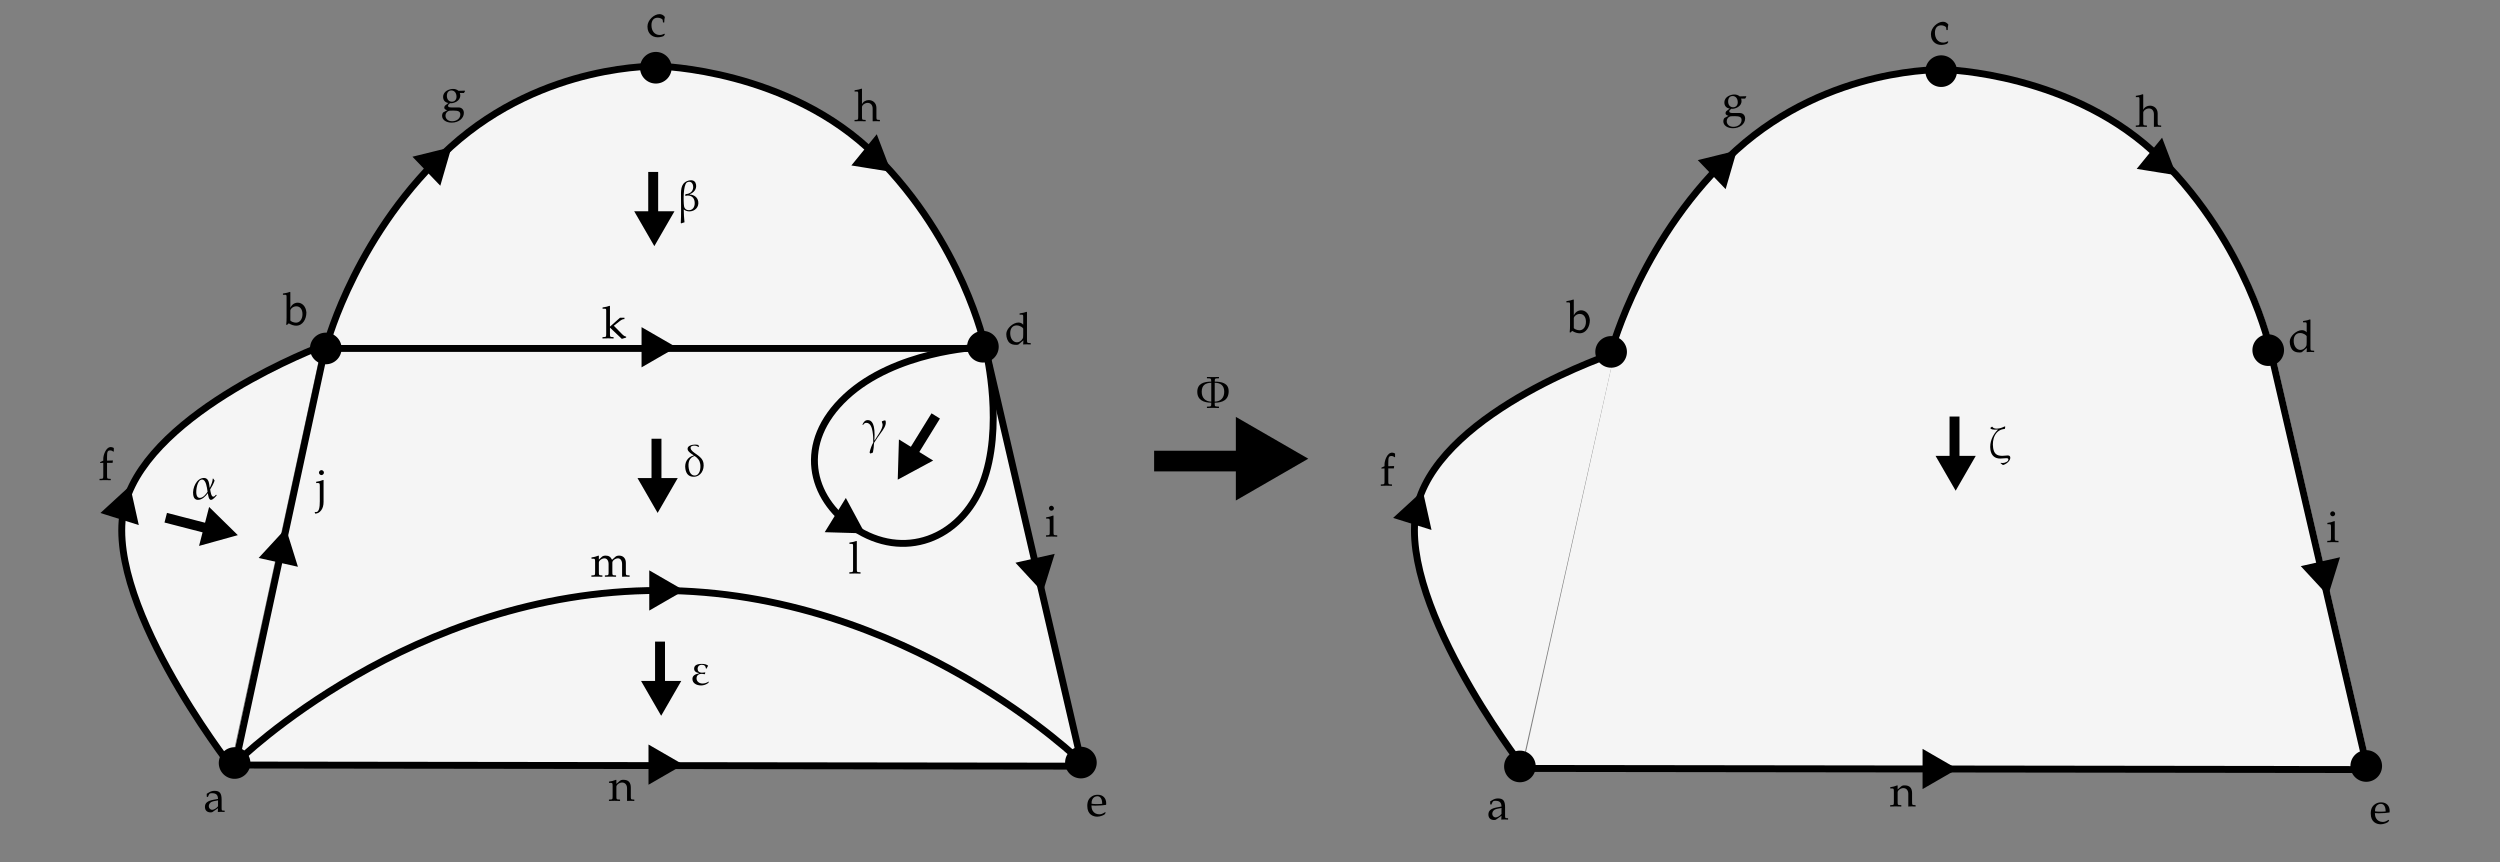 <?xml version="1.0" encoding="UTF-8" standalone="no"?>
<!-- Created with Inkscape (http://www.inkscape.org/) -->

<svg
   xmlns:dc="http://purl.org/dc/elements/1.1/"
   xmlns:cc="http://creativecommons.org/ns#"
   xmlns:rdf="http://www.w3.org/1999/02/22-rdf-syntax-ns#"
   xmlns:svg="http://www.w3.org/2000/svg"
   xmlns="http://www.w3.org/2000/svg"
   xmlns:sodipodi="http://sodipodi.sourceforge.net/DTD/sodipodi-0.dtd"
   xmlns:inkscape="http://www.inkscape.org/namespaces/inkscape"
   width="725"
   height="250"
   id="svg4256"
   version="1.1"
   inkscape:version="0.48.4 r9939"
   sodipodi:docname="threecell.svg">
  <rect width="100%" height="100%" fill="#808080" stroke="none"/>
  <defs
     id="defs4258" />
  <sodipodi:namedview
     id="base"
     pagecolor="#ffffff"
     bordercolor="#666666"
     borderopacity="1.0"
     inkscape:pageopacity="0.0"
     inkscape:pageshadow="2"
     inkscape:zoom="3.2965806"
     inkscape:cx="345.91852"
     inkscape:cy="125"
     inkscape:document-units="px"
     inkscape:current-layer="layer1"
     showgrid="false"
     inkscape:window-width="1855"
     inkscape:window-height="1056"
     inkscape:window-x="65"
     inkscape:window-y="24"
     inkscape:window-maximized="1" />
  <g
     inkscape:label="Layer 1"
     inkscape:groupmode="layer"
     id="layer1"
     transform="translate(0,-802.362)">
    <path
       style="fill:#f5f5f5;fill-opacity:1;stroke:none"
       d="m 468.654,902.732 c 0,0 8.758,-32.331 35.882,-56.805 27.124,-24.474 60.286,-23.322 60.286,-23.322 0,0 37.743,0.837 62.926,25.963 25.184,25.126 31.578,55.068 31.578,55.068 l 28.301,121.955 -246.141,-0.328"
       id="path8143-4-5"
       inkscape:connector-curvature="0"
       sodipodi:nodetypes="cscsccc" />
    <path
       style="fill:#f5f5f5;fill-opacity:1;stroke:none"
       d="m 94.251,901.767 c 0,0 8.758,-32.331 35.882,-56.805 27.124,-24.474 60.286,-23.322 60.286,-23.322 0,0 37.743,0.837 62.926,25.963 25.184,25.126 31.578,55.068 31.578,55.068 l 28.301,121.955 -246.141,-0.328"
       id="path8143-4"
       inkscape:connector-curvature="0"
       sodipodi:nodetypes="cscsccc" />
    <path
       inkscape:connector-curvature="0"
       style="fill:#f5f5f5;fill-opacity:1;stroke:#000000;stroke-width:2;stroke-linecap:butt;stroke-linejoin:miter;stroke-miterlimit:4;stroke-opacity:1;stroke-dasharray:none"
       d="m 66.884,1024.449 c 0,0 -38.432,-49.414 -30.499,-76.364 7.933,-26.949 56.935,-45.382 56.935,-45.382"
       id="path13504"
       class="stroke-f lightfill-alpha" />
    <path
       inkscape:connector-curvature="0"
       style="fill:#f5f5f5;fill-opacity:1;stroke:#000000;stroke-width:2;stroke-linecap:butt;stroke-linejoin:miter;stroke-miterlimit:4;stroke-opacity:1;stroke-dasharray:none"
       d="m 441.346,1024.352 c 0,0 -38.003,-49.414 -30.07,-76.364 7.933,-26.949 56.935,-43.237 56.935,-43.237"
       id="path13504-5"
       class="stroke-f" />
    <path
       inkscape:connector-curvature="0"
       style="fill:#000000;fill-opacity:1;stroke:#000000;stroke-width:2;stroke-linecap:round;stroke-miterlimit:4;stroke-opacity:1;stroke-dasharray:none"
       id="path6406-5-3-7"
       d="m 412.005,946.566 -3.022,2.775 -3.022,2.775 3.914,1.23 3.914,1.23 -0.892,-4.004 z"
       class="stroke-f fill-f" />
    <path
       style="fill:none;stroke:#000000;stroke-width:2;stroke-linecap:butt;stroke-linejoin:miter;stroke-miterlimit:4;stroke-opacity:1;stroke-dasharray:none"
       d="m 94.91,901.689 c 0,0 8.758,-32.331 35.882,-56.805 27.124,-24.474 60.286,-23.322 60.286,-23.322"
       id="path8181"
       class="stroke-g"
       inkscape:connector-curvature="0" />
    <path
       style="fill:none;stroke:#000000;stroke-width:2;stroke-linecap:butt;stroke-linejoin:miter;stroke-miterlimit:4;stroke-opacity:1;stroke-dasharray:none"
       d="m 191.078,821.562 c 0,0 37.743,0.837 62.926,25.963 25.184,25.126 31.578,55.068 31.578,55.068"
       id="path8185"
       class="stroke-h"
       inkscape:connector-curvature="0" />
    <path
       style="fill:none;stroke:#000000;stroke-width:2;stroke-linecap:butt;stroke-linejoin:miter;stroke-miterlimit:4;stroke-opacity:1;stroke-dasharray:none"
       d="m 285.582,902.592 28.301,121.955"
       id="path8189"
       class="fill-i stroke-i"
       inkscape:connector-curvature="0" />
    <path
       style="fill:none;stroke:#000000;stroke-width:2;stroke-linecap:butt;stroke-linejoin:miter;stroke-miterlimit:4;stroke-opacity:1;stroke-dasharray:none"
       d="M 313.883,1024.547 67.742,1024.219"
       id="path8143"
       class="fill-n stroke-n"
       inkscape:connector-curvature="0" />
    <path
       inkscape:connector-curvature="0"
       style="fill:#000000;fill-opacity:1;stroke:#000000;stroke-width:2;stroke-linecap:round;stroke-miterlimit:4;stroke-opacity:1;stroke-dasharray:none"
       id="path6406-8"
       d="m 301.96,972.17 1.216,-3.918 1.216,-3.918 -4.001,0.906 -4.001,0.906 2.785,3.012 z"
       class="fill-i stroke-i" />
    <path
       inkscape:connector-curvature="0"
       style="fill:#000000;fill-opacity:1;stroke:#000000;stroke-width:2;stroke-linecap:round;stroke-miterlimit:4;stroke-opacity:1;stroke-dasharray:none"
       id="path6406-5"
       d="m 196.169,1024.108 -3.553,-2.051 -3.553,-2.051 0,4.102 0,4.102 3.553,-2.051 z"
       class="fill-n stroke-n" />
    <path
       inkscape:connector-curvature="0"
       style="fill:#000000;fill-opacity:1;stroke:#000000;stroke-width:2;stroke-linecap:round;stroke-miterlimit:4;stroke-opacity:1;stroke-dasharray:none"
       id="path6406"
       d="m 76.923,963.571 2.78,-3.016 2.78,-3.016 1.222,3.916 1.222,3.916 -4.002,-0.9 z"
       class="fill-j stroke-j" />
    <g
       style="fill:#000000;fill-opacity:1;stroke:#000000;stroke-opacity:1"
       id="g8436"
       transform="translate(101.699,-61.216)">
      <path
         inkscape:connector-curvature="0"
         style="fill:#000000;fill-opacity:1;stroke:#000000;stroke-width:2;stroke-linecap:round;stroke-miterlimit:4;stroke-opacity:1;stroke-dasharray:none"
         id="path6406-2"
         d="m 89.012,1010.327 -2.051,-3.553 -2.051,-3.553 4.102,0 4.102,0 -2.051,3.553 z"
         class="fill-delta stroke-delta" />
      <rect
         style="fill:#000000;fill-opacity:1;stroke:#000000;stroke-width:2;stroke-linecap:round;stroke-miterlimit:4;stroke-opacity:1;stroke-dasharray:none"
         id="rect8434"
         y="991.813"
         x="88.241"
         height="11.001"
         width="0.88"
         class="fill-delta stroke-delta" />
    </g>
    <path
       inkscape:connector-curvature="0"
       style="fill:#000000;fill-opacity:1;stroke:#000000;stroke-width:2;stroke-linecap:round;stroke-miterlimit:4;stroke-opacity:1;stroke-dasharray:none"
       id="path6406-5-2"
       d="m 194.156,903.065 -3.553,-2.051 -3.553,-2.051 0,4.102 0,4.102 3.553,-2.051 z"
       class="fill-k stroke-k" />
    <g
       id="g12840"
       transform="matrix(0.851,0.525,-0.525,0.851,555.432,-0.215)">
      <path
         inkscape:connector-curvature="0"
         d="m 242.912,911.586 c 0,0 -19.857,13.479 -25.024,32.344 -5.167,18.865 6.558,30.457 21.89,31.046 17.276,0.663 28.133,-13.311 25.044,-30.404 -3.089,-17.093 -18.995,-32.953 -18.995,-32.953"
         id="path6000"
         style="fill:#f5f5f5;fill-opacity:1;stroke:#000000;stroke-width:2px;stroke-linecap:butt;stroke-linejoin:miter;stroke-opacity:1;marker-mid:none"
         sodipodi:nodetypes="czszc"
         class="stroke-l" />
      <path
         inkscape:connector-curvature="0"
         d="m 241.386,974.71 -3.553,2.051 -3.553,2.051 0,-4.102 0,-4.102 3.553,2.051 z"
         id="path6406-1"
         style="fill:#000000;fill-opacity:1;stroke:#000000;stroke-width:2;stroke-linecap:round;stroke-miterlimit:4;stroke-opacity:1;stroke-dasharray:none"
         class="fill-l stroke-l" />
      <g
         transform="translate(196.661,-54.925)"
         id="g8436-3"
         style="fill:#000000;fill-opacity:1;stroke:#000000;stroke-opacity:1">
        <path
           inkscape:connector-curvature="0"
           d="m 46.645,1009.38 -2.051,-3.553 -2.051,-3.553 4.102,0 4.102,0 -2.051,3.553 z"
           id="path6406-2-4"
           style="fill:#000000;fill-opacity:1;stroke:#000000;stroke-width:2;stroke-linecap:round;stroke-miterlimit:4;stroke-opacity:1;stroke-dasharray:none"
           class="fill-gamma stroke-gamma" />
        <rect
           width="0.88"
           height="11.001"
           x="45.875"
           y="990.866"
           id="rect8434-7"
           style="fill:#000000;fill-opacity:1;stroke:#000000;stroke-width:2;stroke-linecap:round;stroke-miterlimit:4;stroke-opacity:1;stroke-dasharray:none"
           class="fill-gamma stroke-gamma" />
      </g>
    </g>
    <path
       style="fill:none;stroke:#000000;stroke-width:2;stroke-linecap:butt;stroke-linejoin:miter;stroke-miterlimit:4;stroke-opacity:1;stroke-dasharray:none"
       d="m 68.966,1023.102 c 0,0 50.229,-49.505 122.112,-49.505 71.883,0 122.772,49.945 122.772,49.945"
       id="path12847"
       inkscape:connector-curvature="0"
       sodipodi:nodetypes="czc"
       class="stroke-m" />
    <g
       style="fill:#000000;fill-opacity:1;stroke:#000000;stroke-opacity:1"
       id="g8436-4"
       transform="translate(102.727,-2.39)">
      <path
         inkscape:connector-curvature="0"
         style="fill:#000000;fill-opacity:1;stroke:#000000;stroke-width:2;stroke-linecap:round;stroke-miterlimit:4;stroke-opacity:1;stroke-dasharray:none"
         id="path6406-2-7"
         d="m 89.012,1010.327 -2.051,-3.553 -2.051,-3.553 4.102,0 4.102,0 -2.051,3.553 z"
         class="fill-epsilon stroke-epsilon" />
      <rect
         style="fill:#000000;fill-opacity:1;stroke:#000000;stroke-width:2;stroke-linecap:round;stroke-miterlimit:4;stroke-opacity:1;stroke-dasharray:none"
         id="rect8434-4"
         y="991.813"
         x="88.241"
         height="11.001"
         width="0.88"
         class="fill-epsilon stroke-epsilon" />
    </g>
    <path
       inkscape:connector-curvature="0"
       style="fill:#000000;fill-opacity:1;stroke:#000000;stroke-width:2;stroke-linecap:round;stroke-miterlimit:4;stroke-opacity:1;stroke-dasharray:none"
       id="path6406-5-7"
       d="m 196.391,973.597 -3.553,-2.051 -3.553,-2.051 0,4.102 0,4.102 3.553,-2.051 z"
       class="fill-m stroke-m" />
    <path
       inkscape:connector-curvature="0"
       style="stroke:#000000;stroke-width:3.508;stroke-linecap:round;stroke-miterlimit:4;stroke-opacity:1;stroke-dasharray:none"
       id="path4334-2-9"
       d="m 193.028,822.006 a 2.83,2.83 0 0 1 -5.661,0 2.83,2.83 0 1 1 5.661,0 z"
       class="fill-c stroke-c" />
    <path
       inkscape:connector-curvature="0"
       style="fill:#000000;fill-opacity:1;stroke:#000000;stroke-width:2;stroke-linecap:round;stroke-miterlimit:4;stroke-opacity:1;stroke-dasharray:none"
       id="path6406-5-2-2"
       d="m 256.867,850.936 -1.461,-3.833 -1.461,-3.833 -2.589,3.182 -2.589,3.182 4.05,0.652 z"
       class="fill-h stroke-h" />
    <g
       style="fill:#000000;fill-opacity:1;stroke:#000000;stroke-opacity:1"
       id="g8436-36"
       transform="translate(100.746,-138.584)">
      <path
         inkscape:connector-curvature="0"
         style="fill:#000000;fill-opacity:1;stroke:#000000;stroke-width:2;stroke-linecap:round;stroke-miterlimit:4;stroke-opacity:1;stroke-dasharray:none"
         id="path6406-2-72"
         d="m 89.012,1010.327 -2.051,-3.553 -2.051,-3.553 4.102,0 4.102,0 -2.051,3.553 z"
         class="fill-beta stroke-beta" />
      <rect
         style="fill:#000000;fill-opacity:1;stroke:#000000;stroke-width:2;stroke-linecap:round;stroke-miterlimit:4;stroke-opacity:1;stroke-dasharray:none"
         id="rect8434-8"
         y="991.813"
         x="88.241"
         height="11.001"
         width="0.88"
         class="fill-beta stroke-beta" />
    </g>
    <path
       inkscape:connector-curvature="0"
       style="fill:#000000;fill-opacity:1;stroke:#000000;stroke-width:2;stroke-linecap:round;stroke-miterlimit:4;stroke-opacity:1;stroke-dasharray:none"
       id="path6406-5-2-2-4"
       d="m 129.494,846.404 -3.983,0.981 -3.983,0.981 2.841,2.959 2.841,2.959 1.142,-3.94 z"
       class="fill-g stroke-g" />
    <path
       style="fill:none;stroke:#000000;stroke-width:2;stroke-linecap:butt;stroke-linejoin:miter;stroke-miterlimit:4;stroke-opacity:1;stroke-dasharray:none"
       d="m 95.148,903.41 189.659,0"
       id="path13506"
       inkscape:connector-curvature="0"
       class="fill-k stroke-k" />
    <path
       style="fill:none;stroke:#000000;stroke-width:2;stroke-linecap:butt;stroke-linejoin:miter;stroke-miterlimit:4;stroke-opacity:1;stroke-dasharray:none"
       d="M 68.306,1023.542 94.268,903.41"
       id="path13508"
       inkscape:connector-curvature="0"
       class="fill-j stroke-j" />
    <g
       style="fill:#000000;fill-opacity:1;stroke:#000000;stroke-opacity:1"
       id="g8436-7"
       transform="matrix(0.25,-0.968,0.968,0.25,-933.216,790.637)">
      <path
         inkscape:connector-curvature="0"
         style="fill:#000000;fill-opacity:1;stroke:#000000;stroke-width:2;stroke-linecap:round;stroke-miterlimit:4;stroke-opacity:1;stroke-dasharray:none"
         id="path6406-2-3"
         d="m 89.012,1010.327 -2.051,-3.553 -2.051,-3.553 4.102,0 4.102,0 -2.051,3.553 z"
         class="stroke-alpha fill-alpha" />
      <rect
         style="fill:#000000;fill-opacity:1;stroke:#000000;stroke-width:2;stroke-linecap:round;stroke-miterlimit:4;stroke-opacity:1;stroke-dasharray:none"
         id="rect8434-83"
         y="991.813"
         x="88.241"
         height="11.001"
         width="0.88"
         class="stroke-alpha fill-alpha" />
    </g>
    <path
       inkscape:connector-curvature="0"
       style="fill:#000000;fill-opacity:1;stroke:#000000;stroke-width:2;stroke-linecap:round;stroke-miterlimit:4;stroke-opacity:1;stroke-dasharray:none"
       id="path6406-5-3"
       d="m 37.114,945.146 -3.022,2.775 -3.022,2.775 3.914,1.23 3.914,1.23 -0.892,-4.004 z"
       class="fill-f stroke-f" />
    <path
       style="fill:none;stroke:#000000;stroke-width:2;stroke-linecap:butt;stroke-linejoin:miter;stroke-miterlimit:4;stroke-opacity:1;stroke-dasharray:none"
       d="m 467.352,903.894 c 0,0 9.061,-33.544 36.185,-58.018 27.124,-24.474 60.286,-23.322 60.286,-23.322"
       id="path8193"
       class="stroke-g"
       inkscape:connector-curvature="0" />
    <path
       style="fill:none;stroke:#000000;stroke-width:2;stroke-linecap:butt;stroke-linejoin:miter;stroke-miterlimit:4;stroke-opacity:1;stroke-dasharray:none"
       d="m 563.824,822.553 c 0,0 37.743,0.837 62.926,25.963 25.184,25.126 31.578,55.068 31.578,55.068"
       id="path8197"
       class="stroke-h"
       inkscape:connector-curvature="0" />
    <path
       style="fill:none;stroke:#000000;stroke-width:2;stroke-linecap:butt;stroke-linejoin:miter;stroke-miterlimit:4;stroke-opacity:1;stroke-dasharray:none"
       d="m 658.327,903.583 28.301,121.955"
       id="path8201"
       class="fill-i stroke-i"
       inkscape:connector-curvature="0" />
    <path
       style="fill:none;stroke:#000000;stroke-width:2;stroke-linecap:butt;stroke-linejoin:miter;stroke-miterlimit:4;stroke-opacity:1;stroke-dasharray:none"
       d="m 686.628,1025.538 -246.141,-0.328"
       id="path8147"
       class="fill-n stroke-n"
       inkscape:connector-curvature="0" />
    <path
       inkscape:connector-curvature="0"
       style="stroke:#000000;stroke-width:3.508;stroke-linecap:round;stroke-miterlimit:4;stroke-opacity:1;stroke-dasharray:none"
       id="path4334-7-1-4"
       d="m 689.04,1024.5 a 2.83,2.83 0 0 1 -5.661,0 2.83,2.83 0 1 1 5.661,0 z"
       class="fill-e stroke-e" />
    <path
       inkscape:connector-curvature="0"
       style="fill:#000000;fill-opacity:1;stroke:#000000;stroke-width:2;stroke-linecap:round;stroke-miterlimit:4;stroke-opacity:1;stroke-dasharray:none"
       id="path6406-8-1"
       d="m 674.706,973.161 1.216,-3.918 1.216,-3.918 -4.001,0.906 -4.001,0.906 2.785,3.012 z"
       class="fill-i stroke-i" />
    <path
       inkscape:connector-curvature="0"
       style="stroke:#000000;stroke-width:3.508;stroke-linecap:round;stroke-miterlimit:4;stroke-opacity:1;stroke-dasharray:none"
       id="path4334-4"
       d="m 470.055,904.412 a 2.83,2.83 0 0 1 -5.661,0 2.83,2.83 0 1 1 5.661,0 z"
       class="fill-b stroke-b" />
    <path
       inkscape:connector-curvature="0"
       style="stroke:#000000;stroke-width:3.508;stroke-linecap:round;stroke-miterlimit:4;stroke-opacity:1;stroke-dasharray:none"
       id="path4334-2-6"
       d="m 443.608,1024.63 a 2.83,2.83 0 0 1 -5.661,0 2.83,2.83 0 1 1 5.661,0 z"
       class="fill-a stroke-a" />
    <path
       inkscape:connector-curvature="0"
       style="stroke:#000000;stroke-width:3.508;stroke-linecap:round;stroke-miterlimit:4;stroke-opacity:1;stroke-dasharray:none"
       id="path4334-7-6"
       d="m 660.617,903.904 a 2.83,2.83 0 0 1 -5.661,0 2.83,2.83 0 1 1 5.661,0 z"
       class="fill-d stroke-d" />
    <path
       inkscape:connector-curvature="0"
       style="stroke:#000000;stroke-width:3.508;stroke-linecap:round;stroke-miterlimit:4;stroke-opacity:1;stroke-dasharray:none"
       id="path4334-2-9-7"
       d="m 565.774,822.997 a 2.83,2.83 0 0 1 -5.661,0 2.83,2.83 0 1 1 5.661,0 z"
       class="fill-c stroke-c" />
    <path
       inkscape:connector-curvature="0"
       style="fill:#000000;fill-opacity:1;stroke:#000000;stroke-width:2;stroke-linecap:round;stroke-miterlimit:4;stroke-opacity:1;stroke-dasharray:none"
       id="path6406-5-2-2-3"
       d="m 629.612,851.927 -1.461,-3.833 -1.461,-3.833 -2.589,3.182 -2.589,3.182 4.05,0.652 z"
       class="fill-h stroke-h" />
    <path
       inkscape:connector-curvature="0"
       style="fill:#000000;fill-opacity:1;stroke:#000000;stroke-width:2;stroke-linecap:round;stroke-miterlimit:4;stroke-opacity:1;stroke-dasharray:none"
       id="path6406-5-2-2-4-8"
       d="m 502.24,847.395 -3.983,0.981 -3.983,0.981 2.841,2.959 2.841,2.959 1.142,-3.94 z"
       class="fill-g stroke-g" />
    <g
       style="fill:#000000;fill-opacity:1;stroke:#000000;stroke-opacity:1"
       id="g8436-4-8"
       transform="matrix(0,-2.078,2.078,0,-1724.217,1120.351)">
      <path
         inkscape:connector-curvature="0"
         style="fill:#000000;fill-opacity:1;stroke:#000000;stroke-width:2;stroke-linecap:round;stroke-miterlimit:4;stroke-opacity:1;stroke-dasharray:none"
         id="path6406-2-7-8"
         d="m 89.012,1010.327 -2.051,-3.553 -2.051,-3.553 4.102,0 4.102,0 -2.051,3.553 z"
         class="stroke-phi fill-phi" />
      <rect
         style="fill:#000000;fill-opacity:1;stroke:#000000;stroke-width:2;stroke-linecap:round;stroke-miterlimit:4;stroke-opacity:1;stroke-dasharray:none"
         id="rect8434-4-1"
         y="991.813"
         x="88.241"
         height="11.001"
         width="0.88"
         class="stroke-phi fill-phi" />
    </g>
    <g
       style="fill:#000000;fill-opacity:1;stroke:#000000;stroke-opacity:1"
       id="g8436-4-5"
       transform="translate(478.129,-67.661)">
      <path
         inkscape:connector-curvature="0"
         style="fill:#000000;fill-opacity:1;stroke:#000000;stroke-width:2;stroke-linecap:round;stroke-miterlimit:4;stroke-opacity:1;stroke-dasharray:none"
         id="path6406-2-7-4"
         d="m 89.012,1010.327 -2.051,-3.553 -2.051,-3.553 4.102,0 4.102,0 -2.051,3.553 z"
         class="fill-zeta stroke-zeta" />
      <rect
         style="fill:#000000;fill-opacity:1;stroke:#000000;stroke-width:2;stroke-linecap:round;stroke-miterlimit:4;stroke-opacity:1;stroke-dasharray:none"
         id="rect8434-4-8"
         y="991.813"
         x="88.241"
         height="11.001"
         width="0.88"
         class="fill-zeta stroke-zeta" />
    </g>
    <g
       transform="matrix(0.013,0,0,0.013,314.975,1038.94)"
       id="g6602">
      <path
         d="m 250,-20 c -89,0 -224,45 -224,239 0,104 32,173 114,221 40,24 85,29 122,29 112,0 186,-75 186,-190 0,-12 -1,-21 -2,-35 -47,-10 -156,-18 -242,-18 -34,0 -64,1 -85,4 2,-58 9,-86 28,-119 28,-49 82,-78 147,-78 43,0 66,9 130,47 L 437,70 417,36 C 405,18 315,-20 250,-20 z m 109,287 c -3,67 -10,96 -32,129 -18,27 -44,40 -77,40 -48,0 -91,-27 -112,-71 -13,-26 -17,-48 -17,-95 26,-6 69,-9 112,-9 51,0 102,3 126,6"
         transform="scale(1,-1)"
         id="path6604"
         inkscape:connector-curvature="0"
         style="fill:#000000;stroke:#000000;stroke-width:1"
         class="fill-e stroke-e" />
    </g>
    <g
       transform="matrix(0.013,0,0,0.013,291.378,902.217)"
       id="g6610">
      <path
         d="m 579,-3 c -9,0 -73,3 -91,3 -12,0 -28,-1 -77,-3 l 5,92 -111,-93 c -5,-4 -28,-8 -48,-8 -65,0 -112,13 -146,42 -49,40 -77,119 -77,199 0,122 149,257 272,257 40,0 78,-14 106,-49 v 183 c 0,30 -7,41 -25,41 h -56 v 28 c 79,12 112,20 156,37 l 9,-8 V 102 c 0,-63 3,-70 37,-72 l 46,-3 V -3 z M 412,350 c 0,16 -67,72 -146,72 -90,0 -144,-64 -144,-173 0,-119 63,-204 151,-204 47,0 96,31 124,78 13,23 15,33 15,98 v 129"
         transform="scale(1,-1)"
         id="path6612"
         inkscape:connector-curvature="0"
         style="fill:#000000;stroke:#000000;stroke-width:1"
         class="fill-d stroke-d" />
    </g>
    <g
       transform="matrix(0.013,0,0,0.013,187.44,812.921)"
       id="g6618">
      <path
         d="m 399,311 h -28 l -7,61 c -18,25 -66,45 -110,45 -90,0 -140,-60 -140,-167 0,-132 73,-218 184,-218 36,0 68,9 105,29 L 413,46 392,14 C 382,-1 307,-20 255,-20 121,-20 26,75 26,210 c 0,5 -1,9 -1,14 0,137 144,273 268,273 45,0 88,-19 120,-63 -9,-36 -14,-77 -14,-123"
         transform="scale(1,-1)"
         id="path6620"
         inkscape:connector-curvature="0"
         style="fill:#000000;stroke:#000000;stroke-width:1"
         class="fill-c stroke-c" />
    </g>
    <g
       transform="matrix(0.013,0,0,0.013,82.247,896.445)"
       id="g6626">
      <path
         d="M 150,718 V 369 c 32,77 98,116 165,116 89,0 180,-71 193,-215 v -8 C 508,128 432,-28 280,-28 232,-28 177,-12 114,24 L 74,-12 58,-6 c 7,70 8,97 8,159 v 467 c 0,30 -7,41 -25,41 h -56 v 28 c 79,12 112,20 156,37 z M 284,404 C 206,404 150,343 150,308 V 93 c 0,-22 74,-54 126,-54 85,0 145,78 145,190 0,107 -53,175 -137,175"
         transform="scale(1,-1)"
         id="path6628"
         inkscape:connector-curvature="0"
         style="fill:#000000;stroke:#000000;stroke-width:1"
         class="fill-b stroke-b" />
    </g>
    <g
       transform="matrix(0.013,0,0,0.013,59.017,1037.798)"
       id="g6634">
      <path
         d="M 324,82 200,-4 c -7,-5 -24,-8 -42,-8 -79,0 -126,45 -126,123 0,87 57,134 193,159 l 99,18 c -3,91 -42,128 -136,128 -46,0 -56,-7 -77,-54 l -13,-31 -26,7 v 65 l 53,32 c 38,23 78,34 121,34 116,0 158,-53 158,-199 V 87 c 0,-49 4,-57 28,-58 l 39,-2 V -3 c -44,2 -69,3 -74,3 -13,0 -13,0 -78,-3 z m 0,42 v 132 c -76,-11 -131,-25 -156,-40 -30,-19 -50,-54 -50,-91 0,-43 35,-80 75,-80 39,0 102,38 131,79"
         transform="scale(1,-1)"
         id="path6636"
         inkscape:connector-curvature="0"
         style="fill:#000000;stroke:#000000;stroke-width:1"
         class="fill-a stroke-a" />
    </g>
    <g
       transform="matrix(0.013,0,0,0.013,687.179,1041.148)"
       id="g6602-4">
      <path
         d="m 250,-20 c -89,0 -224,45 -224,239 0,104 32,173 114,221 40,24 85,29 122,29 112,0 186,-75 186,-190 0,-12 -1,-21 -2,-35 -47,-10 -156,-18 -242,-18 -34,0 -64,1 -85,4 2,-58 9,-86 28,-119 28,-49 82,-78 147,-78 43,0 66,9 130,47 L 437,70 417,36 C 405,18 315,-20 250,-20 z m 109,287 c -3,67 -10,96 -32,129 -18,27 -44,40 -77,40 -48,0 -91,-27 -112,-71 -13,-26 -17,-48 -17,-95 26,-6 69,-9 112,-9 51,0 102,3 126,6"
         transform="scale(1,-1)"
         id="path6604-3"
         inkscape:connector-curvature="0"
         style="fill:#000000;stroke:#000000;stroke-width:1"
         class="fill-e stroke-e" />
    </g>
    <g
       transform="matrix(0.013,0,0,0.013,663.582,904.425)"
       id="g6610-8">
      <path
         d="m 579,-3 c -9,0 -73,3 -91,3 -12,0 -28,-1 -77,-3 l 5,92 -111,-93 c -5,-4 -28,-8 -48,-8 -65,0 -112,13 -146,42 -49,40 -77,119 -77,199 0,122 149,257 272,257 40,0 78,-14 106,-49 v 183 c 0,30 -7,41 -25,41 h -56 v 28 c 79,12 112,20 156,37 l 9,-8 V 102 c 0,-63 3,-70 37,-72 l 46,-3 V -3 z M 412,350 c 0,16 -67,72 -146,72 -90,0 -144,-64 -144,-173 0,-119 63,-204 151,-204 47,0 96,31 124,78 13,23 15,33 15,98 v 129"
         transform="scale(1,-1)"
         id="path6612-2"
         inkscape:connector-curvature="0"
         style="fill:#000000;stroke:#000000;stroke-width:1"
         class="fill-d stroke-d" />
    </g>
    <g
       transform="matrix(0.013,0,0,0.013,559.644,815.129)"
       id="g6618-8">
      <path
         d="m 399,311 h -28 l -7,61 c -18,25 -66,45 -110,45 -90,0 -140,-60 -140,-167 0,-132 73,-218 184,-218 36,0 68,9 105,29 L 413,46 392,14 C 382,-1 307,-20 255,-20 121,-20 26,75 26,210 c 0,5 -1,9 -1,14 0,137 144,273 268,273 45,0 88,-19 120,-63 -9,-36 -14,-77 -14,-123"
         transform="scale(1,-1)"
         id="path6620-5"
         inkscape:connector-curvature="0"
         style="fill:#000000;stroke:#000000;stroke-width:1"
         class="fill-c stroke-c" />
    </g>
    <g
       transform="matrix(0.013,0,0,0.013,454.451,898.653)"
       id="g6626-4">
      <path
         d="M 150,718 V 369 c 32,77 98,116 165,116 89,0 180,-71 193,-215 v -8 C 508,128 432,-28 280,-28 232,-28 177,-12 114,24 L 74,-12 58,-6 c 7,70 8,97 8,159 v 467 c 0,30 -7,41 -25,41 h -56 v 28 c 79,12 112,20 156,37 z M 284,404 C 206,404 150,343 150,308 V 93 c 0,-22 74,-54 126,-54 85,0 145,78 145,190 0,107 -53,175 -137,175"
         transform="scale(1,-1)"
         id="path6628-3"
         inkscape:connector-curvature="0"
         style="fill:#000000;stroke:#000000;stroke-width:1"
         class="fill-b stroke-b" />
    </g>
    <g
       transform="matrix(0.013,0,0,0.013,431.221,1040.006)"
       id="g6634-3">
      <path
         d="M 324,82 200,-4 c -7,-5 -24,-8 -42,-8 -79,0 -126,45 -126,123 0,87 57,134 193,159 l 99,18 c -3,91 -42,128 -136,128 -46,0 -56,-7 -77,-54 l -13,-31 -26,7 v 65 l 53,32 c 38,23 78,34 121,34 116,0 158,-53 158,-199 V 87 c 0,-49 4,-57 28,-58 l 39,-2 V -3 c -44,2 -69,3 -74,3 -13,0 -13,0 -78,-3 z m 0,42 v 132 c -76,-11 -131,-25 -156,-40 -30,-19 -50,-54 -50,-91 0,-43 35,-80 75,-80 39,0 102,38 131,79"
         transform="scale(1,-1)"
         id="path6636-5"
         inkscape:connector-curvature="0"
         style="fill:#000000;stroke:#000000;stroke-width:1"
         class="fill-a stroke-a" />
    </g>
    <g
       transform="matrix(0.013,0,0,0.013,176.515,1034.599)"
       id="g6644">
      <path
         d="m 410,-3 v 284 c 0,77 -44,127 -111,127 -61,0 -127,-49 -127,-94 V 102 c 0,-63 3,-70 37,-72 l 45,-3 V -3 C 186,-1 159,0 130,0 101,0 74,-1 6,-3 v 30 l 45,3 c 34,2 37,9 37,72 v 225 c 0,66 -4,73 -44,73 H 7 v 28 c 53,6 105,20 156,41 l 9,-4 v -87 l 76,66 c 21,18 42,25 79,25 112,0 167,-57 167,-174 V 102 c 0,-64 3,-70 37,-72 l 41,-3 V -3 c -69,3 -69,3 -83,3 -17,0 -18,0 -79,-3"
         transform="scale(1,-1)"
         id="path6646"
         inkscape:connector-curvature="0"
         style="fill:#000000;stroke:#000000;stroke-width:1"
         class="fill-n stroke-n" />
    </g>
    <g
       transform="matrix(0.013,0,0,0.013,171.292,969.585)"
       id="g6652">
      <path
         d="m 18,400 v 28 c 53,6 105,20 156,41 l 9,-4 v -85 l 69,64 c 18,16 46,25 83,25 69,0 110,-27 142,-93 l 76,68 c 18,16 47,25 82,25 92,0 150,-62 150,-161 V 102 c 0,-63 3,-70 37,-72 l 47,-3 V -3 c -76,3 -76,3 -89,3 -17,0 -18,0 -79,-3 v 284 c 0,76 -37,127 -91,127 -60,0 -126,-49 -126,-94 V 102 c 0,-63 3,-70 37,-72 l 46,-3 V -3 C 467,0 467,0 442,0 417,0 417,0 317,-3 v 30 l 46,3 c 34,2 37,9 37,72 v 179 c 0,76 -37,127 -91,127 -60,0 -126,-49 -126,-94 V 102 c 0,-63 3,-70 37,-72 l 42,-3 V -3 C 197,-1 171,0 143,0 115,0 112,0 16,-3 v 30 l 46,3 c 34,2 37,9 37,72 v 225 c 0,66 -4,73 -44,73 H 18"
         transform="scale(1,-1)"
         id="path6654"
         inkscape:connector-curvature="0"
         style="fill:#000000;stroke:#000000;stroke-width:1"
         class="fill-m stroke-m" />
    </g>
    <g
       transform="matrix(0.013,0,0,0.013,246.034,968.672)"
       id="g6660">
      <path
         d="m 23,661 v 28 c 79,12 112,20 156,37 l 9,-8 V 102 c 0,-63 3,-70 37,-72 l 46,-3 V -3 C 171,0 171,0 146,0 121,0 121,0 21,-3 v 30 l 46,3 c 34,2 37,9 37,72 v 518 c 0,30 -7,41 -25,41 H 23"
         transform="scale(1,-1)"
         id="path6662"
         inkscape:connector-curvature="0"
         style="fill:#000000;stroke:#000000;stroke-width:1"
         class="fill-l stroke-l" />
    </g>
    <g
       transform="matrix(0.013,0,0,0.013,174.445,900.481)"
       id="g6668">
      <path
         d="m 23,661 v 28 c 79,12 112,20 156,37 l 9,-8 V 261 l 223,198 h 100 v -30 h -4 c -32,0 -59,-12 -104,-47 L 274,281 464,88 C 496,57 525,40 549,40 V 17 L 453,-12 188,240 V 102 c 0,-63 3,-70 37,-72 l 44,-3 V -3 C 180,0 175,0 147,0 121,0 121,0 21,-3 v 30 l 46,3 c 34,2 37,9 37,72 v 518 c 0,30 -7,41 -25,41 H 23"
         transform="scale(1,-1)"
         id="path6670"
         inkscape:connector-curvature="0"
         style="fill:#000000;stroke:#000000;stroke-width:1"
         class="fill-k stroke-k" />
    </g>
    <g
       transform="matrix(0.013,0,0,0.013,91.769,947.642)"
       id="g6676">
      <path
         d="m -10,-248 c 68,0 85,106 85,241 v 334 c 0,66 -4,73 -44,73 H -6 v 28 c 53,6 105,20 156,41 l 9,-4 V -19 c 0,-79 -18,-143 -53,-189 -38,-50 -76,-71 -134,-75 l -12,38 c 8,-1 24,-3 30,-3 z m 122,936 c 29,0 55,-26 55,-55 0,-30 -26,-56 -56,-56 -28,0 -55,27 -55,56 0,28 27,55 56,55"
         transform="scale(1,-1)"
         id="path6678"
         inkscape:connector-curvature="0"
         style="fill:#000000;stroke:#000000;stroke-width:1"
         class="fill-j stroke-j" />
    </g>
    <g
       transform="matrix(0.013,0,0,0.013,303.074,957.96)"
       id="g6704">
      <path
         d="M 188,465 V 102 c 0,-63 3,-70 37,-72 l 46,-3 V -3 C 171,0 171,0 146,0 121,0 121,0 21,-3 v 30 l 46,3 c 34,2 37,9 37,72 v 225 c 0,66 -4,73 -44,73 H 23 v 28 c 53,6 105,20 156,41 z m -46,222 c 28,0 55,-28 55,-56 0,-29 -27,-55 -56,-55 -29,0 -55,26 -55,55 0,30 26,56 56,56"
         transform="scale(1,-1)"
         id="path6706"
         inkscape:connector-curvature="0"
         style="fill:#000000;stroke:#000000;stroke-width:1"
         class="fill-i stroke-i" />
    </g>
    <g
       transform="matrix(0.013,0,0,0.013,247.738,837.499)"
       id="g6712">
      <path
         d="m 7,661 v 28 c 79,12 112,20 156,37 l 9,-8 V 378 c 28,61 89,92 151,92 85,0 171,-58 171,-175 V 102 c 0,-64 3,-70 37,-72 l 41,-3 V -3 c -69,3 -69,3 -83,3 -17,0 -18,0 -79,-3 v 284 c 0,77 -44,127 -111,127 -61,0 -127,-49 -127,-94 V 102 c 0,-63 3,-70 37,-72 l 45,-3 V -3 C 186,-1 159,0 130,0 101,0 74,-1 6,-3 v 30 l 45,3 c 34,2 37,9 37,72 v 518 c 0,30 -7,41 -25,41 H 7"
         transform="scale(1,-1)"
         id="path6714"
         inkscape:connector-curvature="0"
         style="fill:#000000;stroke:#000000;stroke-width:1"
         class="fill-h stroke-h" />
    </g>
    <g
       transform="matrix(0.013,0,0,0.013,127.787,834.249)"
       id="g6720">
      <path
         d="m 55,289 c 0,135 146,180 221,180 49,0 85,-12 122,-42 l 142,4 4,-12 -25,-41 h -92 c 8,-21 11,-34 11,-54 0,-127 -143,-174 -204,-174 -8,0 -14,1 -24,2 -17,-17 -46,-34 -46,-57 0,-27 24,-39 76,-39 h 160 c 70,0 118,-50 118,-122 0,-122 -119,-217 -270,-217 -127,0 -216,63 -216,154 0,31 14,68 28,76 l 87,47 C 99,8 81,24 81,52 c 0,15 5,28 15,43 l 79,61 C 101,164 55,215 55,289 z m 185,146 c -64,0 -101,-45 -101,-122 0,-77 45,-129 112,-129 61,0 103,45 103,110 0,85 -46,141 -114,141 z m 47,-449 c -69,0 -97,-2 -113,-10 -40,-17 -66,-58 -66,-103 0,-74 60,-125 147,-125 105,0 184,64 184,150 0,65 -39,88 -152,88"
         transform="scale(1,-1)"
         id="path6722"
         inkscape:connector-curvature="0"
         style="fill:#000000;stroke:#000000;stroke-width:1"
         class="fill-g stroke-g" />
    </g>
    <g
       transform="matrix(0.013,0,0,0.013,28.571,941.59)"
       id="g6728">
      <path
         d="m 341,717 v -77 l -12,-6 c -24,21 -42,28 -69,28 -57,0 -70,-28 -70,-143 v -85 l 131,4 -7,-53 H 190 V 102 c 0,-63 3,-70 37,-72 l 46,-3 V -3 C 173,0 173,0 148,0 123,0 123,0 23,-3 v 30 l 46,3 c 34,2 37,9 37,72 v 283 l -69,-4 v 22 l 69,31 v 42 2 c 0,77 57,259 168,259 21,0 43,-6 67,-20"
         transform="scale(1,-1)"
         id="path6730"
         inkscape:connector-curvature="0"
         style="fill:#000000;stroke:#000000;stroke-width:1"
         class="fill-f stroke-f" />
    </g>
    <g
       transform="matrix(0.013,0,0,0.013,548.079,1036.216)"
       id="g6644-9">
      <path
         d="m 410,-3 v 284 c 0,77 -44,127 -111,127 -61,0 -127,-49 -127,-94 V 102 c 0,-63 3,-70 37,-72 l 45,-3 V -3 C 186,-1 159,0 130,0 101,0 74,-1 6,-3 v 30 l 45,3 c 34,2 37,9 37,72 v 225 c 0,66 -4,73 -44,73 H 7 v 28 c 53,6 105,20 156,41 l 9,-4 v -87 l 76,66 c 21,18 42,25 79,25 112,0 167,-57 167,-174 V 102 c 0,-64 3,-70 37,-72 l 41,-3 V -3 c -69,3 -69,3 -83,3 -17,0 -18,0 -79,-3"
         transform="scale(1,-1)"
         id="path6646-9"
         inkscape:connector-curvature="0"
         style="fill:#000000;stroke:#000000;stroke-width:1"
         class="fill-n stroke-n" />
    </g>
    <g
       transform="matrix(0.013,0,0,0.013,674.638,959.576)"
       id="g6704-7">
      <path
         d="M 188,465 V 102 c 0,-63 3,-70 37,-72 l 46,-3 V -3 C 171,0 171,0 146,0 121,0 121,0 21,-3 v 30 l 46,3 c 34,2 37,9 37,72 v 225 c 0,66 -4,73 -44,73 H 23 v 28 c 53,6 105,20 156,41 z m -46,222 c 28,0 55,-28 55,-56 0,-29 -27,-55 -56,-55 -29,0 -55,26 -55,55 0,30 26,56 56,56"
         transform="scale(1,-1)"
         id="path6706-3"
         inkscape:connector-curvature="0"
         style="fill:#000000;stroke:#000000;stroke-width:1"
         class="fill-i stroke-i" />
    </g>
    <g
       transform="matrix(0.013,0,0,0.013,619.302,839.116)"
       id="g6712-9">
      <path
         d="m 7,661 v 28 c 79,12 112,20 156,37 l 9,-8 V 378 c 28,61 89,92 151,92 85,0 171,-58 171,-175 V 102 c 0,-64 3,-70 37,-72 l 41,-3 V -3 c -69,3 -69,3 -83,3 -17,0 -18,0 -79,-3 v 284 c 0,77 -44,127 -111,127 -61,0 -127,-49 -127,-94 V 102 c 0,-63 3,-70 37,-72 l 45,-3 V -3 C 186,-1 159,0 130,0 101,0 74,-1 6,-3 v 30 l 45,3 c 34,2 37,9 37,72 v 518 c 0,30 -7,41 -25,41 H 7"
         transform="scale(1,-1)"
         id="path6714-3"
         inkscape:connector-curvature="0"
         style="fill:#000000;stroke:#000000;stroke-width:1"
         class="fill-h stroke-h" />
    </g>
    <g
       transform="matrix(0.013,0,0,0.013,499.351,835.866)"
       id="g6720-9">
      <path
         d="m 55,289 c 0,135 146,180 221,180 49,0 85,-12 122,-42 l 142,4 4,-12 -25,-41 h -92 c 8,-21 11,-34 11,-54 0,-127 -143,-174 -204,-174 -8,0 -14,1 -24,2 -17,-17 -46,-34 -46,-57 0,-27 24,-39 76,-39 h 160 c 70,0 118,-50 118,-122 0,-122 -119,-217 -270,-217 -127,0 -216,63 -216,154 0,31 14,68 28,76 l 87,47 C 99,8 81,24 81,52 c 0,15 5,28 15,43 l 79,61 C 101,164 55,215 55,289 z m 185,146 c -64,0 -101,-45 -101,-122 0,-77 45,-129 112,-129 61,0 103,45 103,110 0,85 -46,141 -114,141 z m 47,-449 c -69,0 -97,-2 -113,-10 -40,-17 -66,-58 -66,-103 0,-74 60,-125 147,-125 105,0 184,64 184,150 0,65 -39,88 -152,88"
         transform="scale(1,-1)"
         id="path6722-6"
         inkscape:connector-curvature="0"
         style="fill:#000000;stroke:#000000;stroke-width:1"
         class="fill-g stroke-g" />
    </g>
    <g
       transform="matrix(0.013,0,0,0.013,400.134,943.207)"
       id="g6728-9">
      <path
         d="m 341,717 v -77 l -12,-6 c -24,21 -42,28 -69,28 -57,0 -70,-28 -70,-143 v -85 l 131,4 -7,-53 H 190 V 102 c 0,-63 3,-70 37,-72 l 46,-3 V -3 C 173,0 173,0 148,0 123,0 123,0 23,-3 v 30 l 46,3 c 34,2 37,9 37,72 v 283 l -69,-4 v 22 l 69,31 v 42 2 c 0,77 57,259 168,259 21,0 43,-6 67,-20"
         transform="scale(1,-1)"
         id="path6730-8"
         inkscape:connector-curvature="0"
         style="fill:#000000;stroke:#000000;stroke-width:1"
         class="stroke-f fill-f" />
    </g>
    <g
       transform="matrix(0.013,0,0,0.013,576.362,935.284)"
       id="g6738">
      <path
         d="m 509,26 c 12,-79 -96,-162 -164,-175 -19,12 -36,28 -53,41 l 3,8 c 16,-3 31,-4 47,-4 43,0 133,33 124,86 C 463,2 438,4 423,4 378,4 333,-5 287,-5 162,-5 87,63 67,187 40,360 118,531 232,638 l -5,5 c -22,-1 -44,-3 -66,-3 -30,0 -66,4 -94,25 l 2,19 30,21 12,-1 c 17,-37 69,-41 101,-41 62,0 120,24 171,49 l 15,-7 C 395,688 392,672 387,656 174,643 97,427 127,232 147,105 205,56 331,56 c 42,0 81,9 122,9 25,0 51,-9 56,-39"
         transform="scale(1,-1)"
         id="path6740"
         inkscape:connector-curvature="0"
         style="fill:#000000;stroke:#000000;stroke-width:1"
         class="fill-zeta stroke-zeta" />
    </g>
    <g
       transform="matrix(0.013,0,0,0.013,199.906,1000.973)"
       id="g6782">
      <path
         d="m 161,146 c 0,-70 58,-116 135,-116 45,0 89,14 132,42 l 8,-5 -15,-26 C 371,5 318,-13 262,-13 160,-13 69,37 69,132 c 0,65 48,106 143,123 v 9 c -70,12 -105,45 -105,97 0,72 58,107 174,107 59,0 105,-13 138,-40 -16,-27 -29,-49 -38,-68 l -11,5 c -5,55 -36,83 -92,83 -55,0 -93,-36 -93,-90 0,-44 22,-86 98,-86 22,0 44,3 68,7 l 5,-6 c -3,-13 -6,-23 -8,-30 l -10,-6 c -23,6 -45,9 -66,9 -44,0 -111,-20 -111,-100"
         transform="scale(1,-1)"
         id="path6784"
         inkscape:connector-curvature="0"
         style="fill:#000000;stroke:#000000;stroke-width:1"
         class="fill-epsilon stroke-epsilon" />
    </g>
    <g
       transform="matrix(0.013,0,0,0.013,197.965,940.417)"
       id="g6790">
      <path
         d="M 465,287 C 489,139 403,-16 246,-16 133,-16 78,53 61,160 38,304 108,426 246,458 v 6 c -47,29 -126,75 -135,133 -13,79 102,105 163,105 25,0 50,-3 75,-8 8,-13 14,-27 19,-39 l -9,-6 c -33,19 -68,30 -103,30 -35,0 -85,-15 -78,-57 C 196,506 436,470 465,287 z M 393,269 C 380,350 339,399 268,448 141,411 116,295 137,167 148,99 183,12 267,12 385,12 408,174 393,269"
         transform="scale(1,-1)"
         id="path6792"
         inkscape:connector-curvature="0"
         style="fill:#000000;stroke:#000000;stroke-width:1"
         class="fill-delta stroke-delta" />
    </g>
    <g
       transform="matrix(0.013,0,0,0.013,250.526,930.34)"
       id="g6798">
      <path
         d="m 88,473 c 88,0 171,-80 146,-450 l 6,-4 c 48,89 192,260 176,366 -3,16 -10,34 -16,50 l 4,11 c 16,7 47,21 64,21 16,0 18,-17 20,-29 C 501,353 427,254 383,194 329,120 275,43 227,-36 c -2,-70 -12,-147 -26,-215 -19,-9 -38,-17 -58,-22 -5,8 -11,16 -16,24 15,68 46,163 82,220 2,82 -2,165 -16,249 -11,70 -42,192 -137,192 -37,0 -54,-18 -73,-46 l -6,-1 c -3,3 -7,6 -8,12 25,49 54,96 119,96"
         transform="scale(1,-1)"
         id="path6800"
         inkscape:connector-curvature="0"
         style="fill:#000000;stroke:#000000;stroke-width:1"
         class="fill-gamma stroke-gamma" />
    </g>
    <g
       transform="matrix(0.013,0,0,0.013,196.538,863.471)"
       id="g6806">
      <path
         d="M 458,205 C 478,80 382,-15 261,-15 c -44,0 -89,13 -127,44 3,-95 6,-191 17,-288 -26,-6 -50,-15 -74,-24 l -9,10 c 11,186 6,375 5,562 0,150 -15,306 135,372 28,12 57,19 88,19 64,0 103,-36 113,-99 C 426,479 355,400 268,369 l 1,-9 c 91,-2 174,-59 189,-155 z m -82,3 c -13,83 -70,131 -152,131 -17,0 -32,-3 -47,-10 l -9,8 c 4,10 5,22 6,34 106,0 187,75 169,187 -7,48 -37,88 -89,88 -19,0 -37,-6 -52,-17 -80,-56 -77,-424 -61,-526 9,-58 51,-91 108,-91 106,0 142,103 127,196"
         transform="scale(1,-1)"
         id="path6808"
         inkscape:connector-curvature="0"
         style="fill:#000000;stroke:#000000;stroke-width:1"
         class="fill-beta stroke-beta" />
    </g>
    <g
       transform="matrix(0.013,0,0,0.013,55.409,947.115)"
       id="g6814">
      <path
         d="m 562,97 c 5,-3 8,-6 9,-13 C 545,54 489,-16 443,-16 392,-16 381,95 375,128 l -3,3 C 324,64 246,-16 154,-16 86,-16 57,33 48,93 24,243 121,473 289,473 401,473 403,337 414,260 l 7,-3 c 26,58 61,134 63,202 h 11 c 11,-15 21,-31 30,-46 -25,-70 -60,-135 -99,-197 6,-32 22,-161 67,-161 27,0 46,24 62,42 h 7 z m -194,67 -4,28 c -9,60 -30,245 -117,245 -109,0 -142,-235 -128,-322 7,-45 25,-87 78,-87 71,0 137,85 171,136"
         transform="scale(1,-1)"
         id="path6816"
         inkscape:connector-curvature="0"
         style="fill:#000000;stroke:#000000;stroke-width:1"
         class="fill-alpha stroke-alpha" />
    </g>
    <g
       transform="matrix(0.013,0,0,0.013,346.914,920.638)"
       id="g6848">
      <path
         d="M 723,372 C 723,176 587,115 412,115 c 0,-21 -3,-57 7,-75 16,-11 65,-12 83,-13 l 5,-3 V 0 l -5,-4 C 459,-2 416,0 373,0 331,0 287,-1 244,-4 l -6,4 v 24 l 6,3 c 91,6 91,-6 91,88 -162,0 -312,57 -312,243 0,188 154,227 312,227 -3,84 -12,69 -91,74 l -6,3 v 24 l 6,3 c 43,-2 87,-3 129,-3 43,0 86,1 129,3 l 5,-3 v -24 l -5,-3 c -80,-5 -88,9 -90,-74 147,0 311,-30 311,-213 z m -99,-13 c 0,139 -80,199 -212,201 V 138 c 135,4 212,86 212,221 z M 335,138 V 560 C 199,555 122,502 122,358 122,224 200,142 335,138"
         transform="scale(1,-1)"
         id="path6850"
         inkscape:connector-curvature="0"
         style="fill:#000000;stroke:#000000;stroke-width:1"
         class="fill-phi stroke-phi" />
    </g>
    <path
       inkscape:connector-curvature="0"
       style="stroke:#000000;stroke-width:3.508;stroke-linecap:round;stroke-miterlimit:4;stroke-opacity:1;stroke-dasharray:none"
       id="path4334"
       d="m 97.309,903.42 a 2.83,2.83 0 0 1 -5.661,0 2.83,2.83 0 1 1 5.661,0 z"
       class="fill-b stroke-b" />
    <path
       inkscape:connector-curvature="0"
       style="stroke:#000000;stroke-width:3.508;stroke-linecap:round;stroke-miterlimit:4;stroke-opacity:1;stroke-dasharray:none"
       id="path4334-2"
       d="m 70.862,1023.639 a 2.83,2.83 0 0 1 -5.661,0 2.83,2.83 0 1 1 5.661,0 z"
       class="fill-a stroke-a" />
    <path
       inkscape:connector-curvature="0"
       style="fill:#000000;fill-opacity:1;stroke:#000000;stroke-width:2;stroke-linecap:round;stroke-miterlimit:4;stroke-opacity:1;stroke-dasharray:none"
       id="path6406-5-25"
       d="m 565.65,1025.364 -3.553,-2.051 -3.553,-2.051 0,4.102 0,4.102 3.553,-2.051 z"
       class="fill-n stroke-n" />
    <path
       inkscape:connector-curvature="0"
       style="stroke:#000000;stroke-width:3.508;stroke-linecap:round;stroke-miterlimit:4;stroke-opacity:1;stroke-dasharray:none"
       id="path4334-7-1"
       d="m 316.295,1023.509 a 2.83,2.83 0 0 1 -5.661,0 2.83,2.83 0 1 1 5.661,0 z"
       class="fill-e stroke-e" />
    <path
       inkscape:connector-curvature="0"
       style="stroke:#000000;stroke-width:3.508;stroke-linecap:round;stroke-miterlimit:4;stroke-opacity:1;stroke-dasharray:none"
       id="path4334-7"
       d="m 287.872,902.912 a 2.83,2.83 0 0 1 -5.661,0 2.83,2.83 0 1 1 5.661,0 z"
       class="fill-d stroke-d" />
  </g>
</svg>

